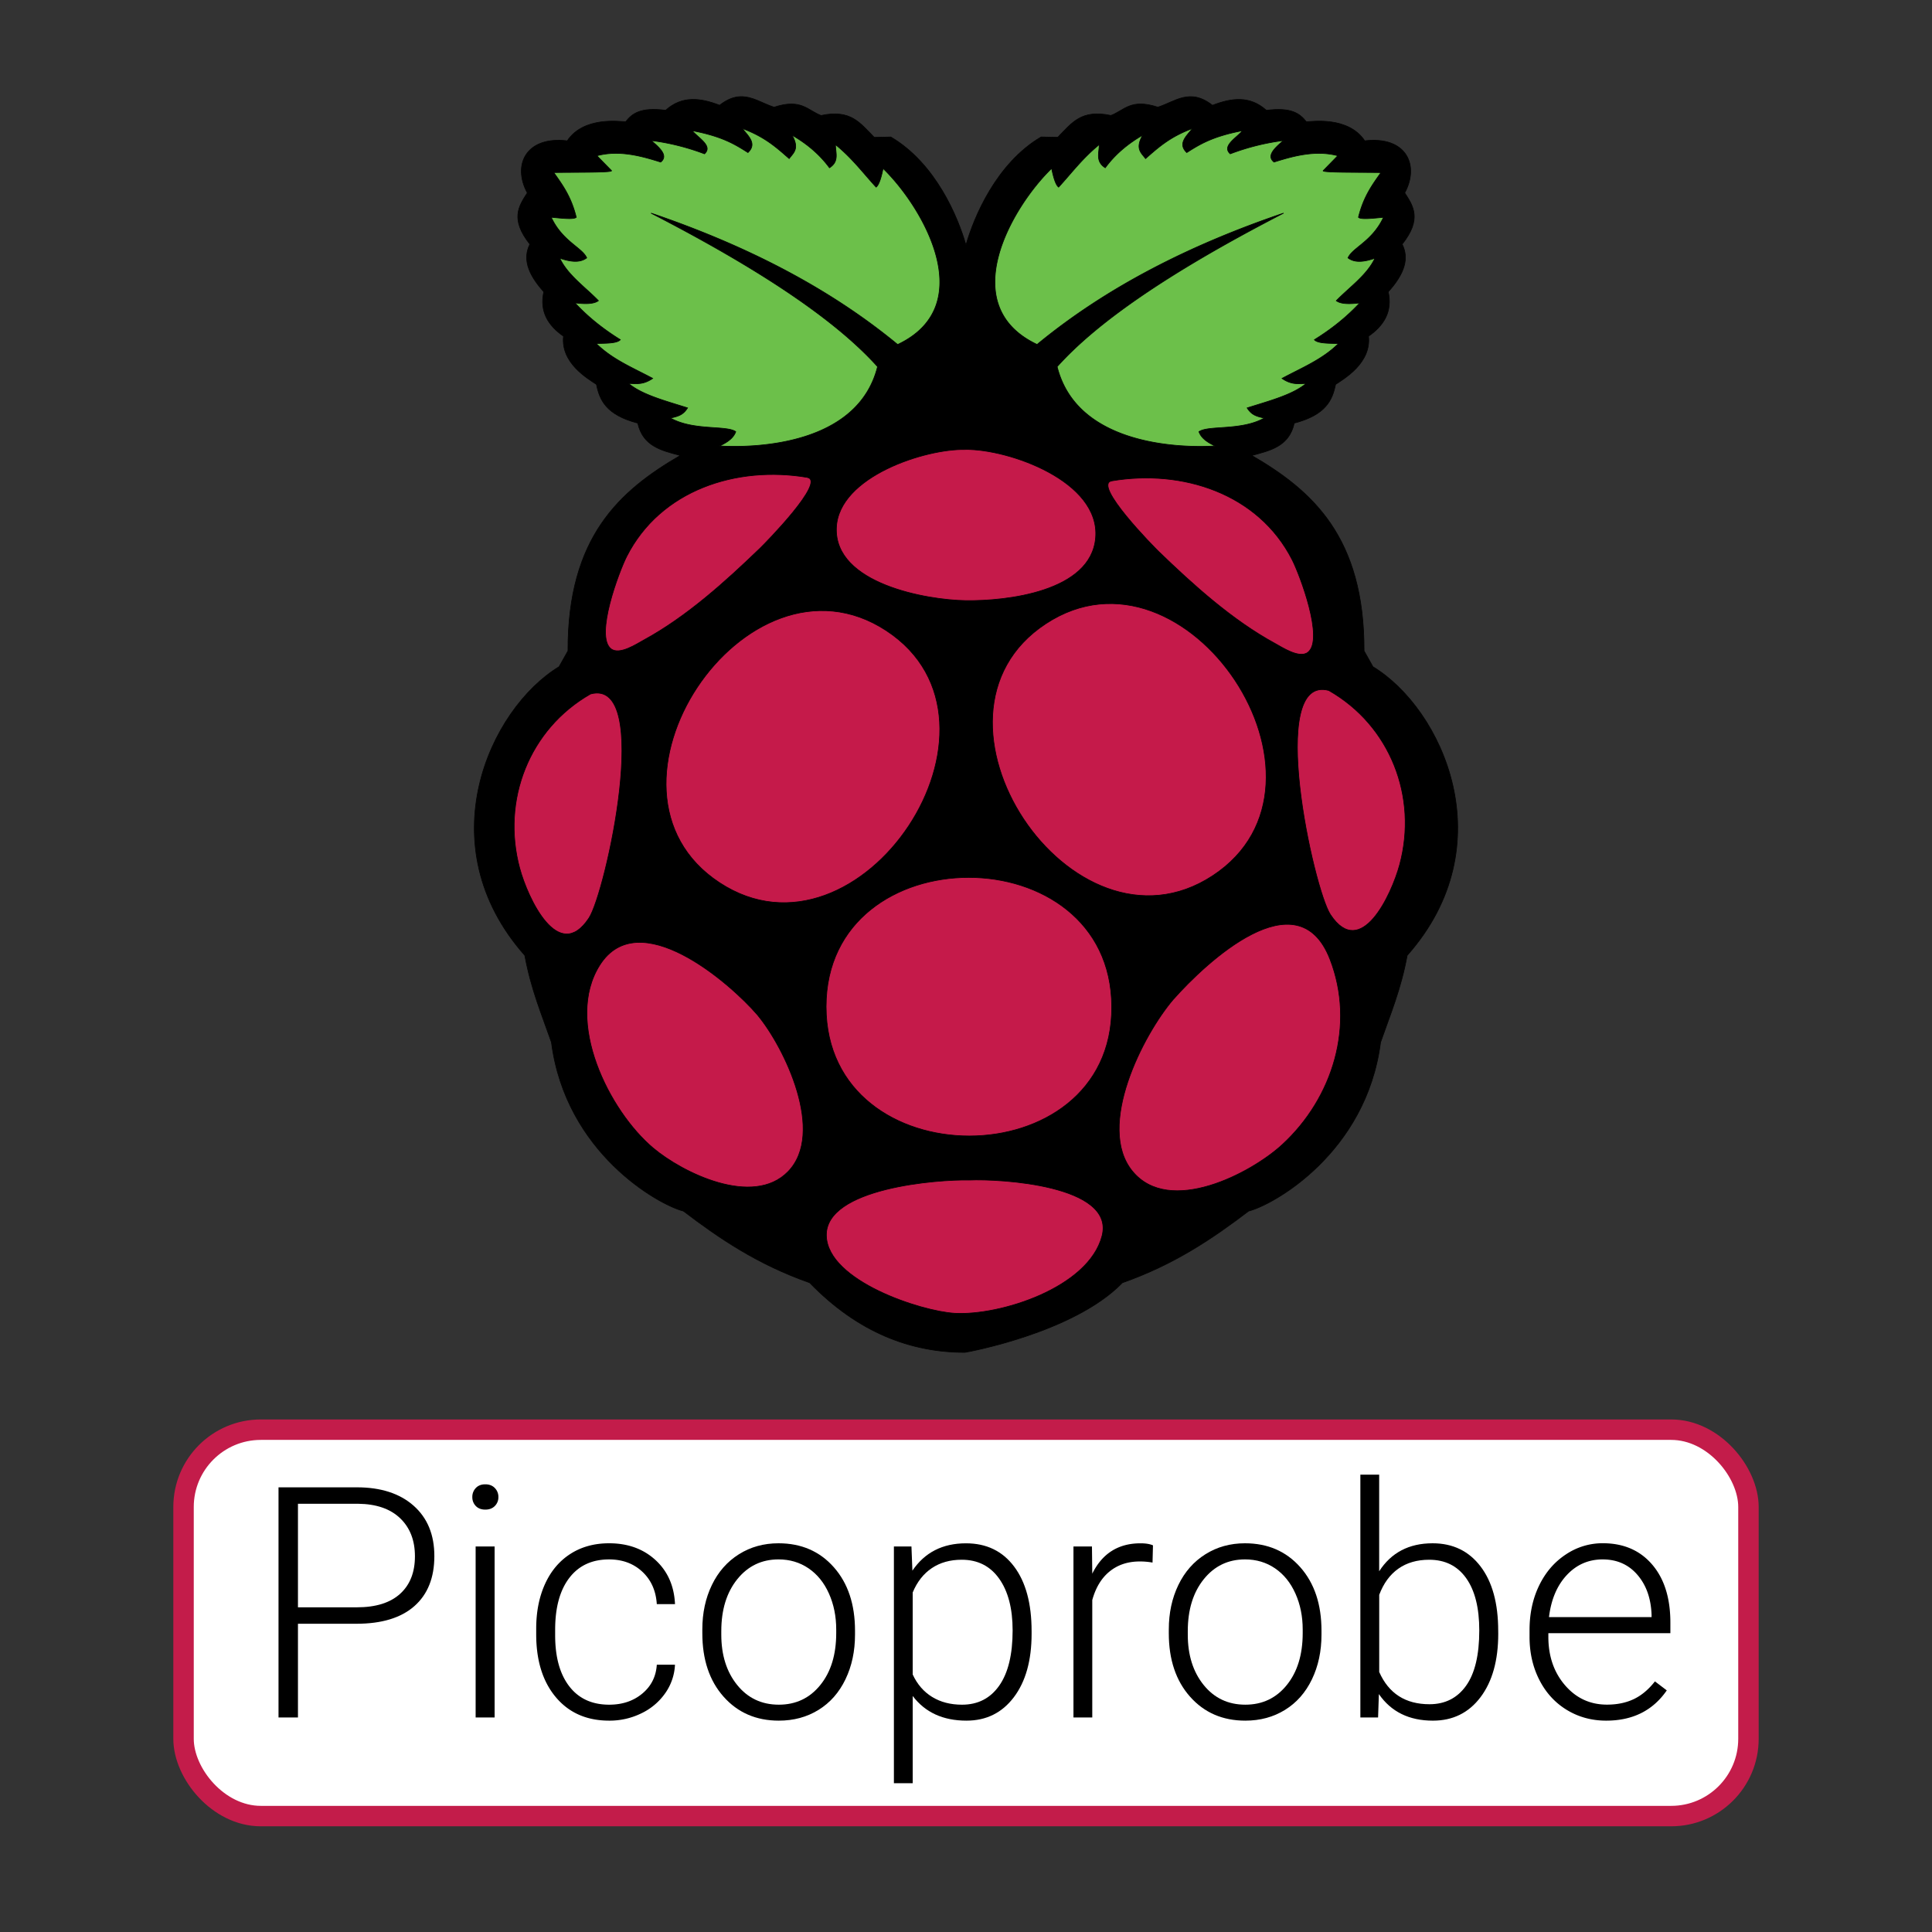 <svg id="metal_pi" data-name="metal pi" xmlns="http://www.w3.org/2000/svg" viewBox="0 0 2834.65 2834.65"><rect x="0" y="0" width="2834.65" height="2834.65" fill="#333333" stroke="none"/><defs><style>.cls-1{fill:#fff;stroke:#c31c4a;stroke-width:30px;}.cls-1,.cls-2,.cls-3,.cls-4{stroke-miterlimit:10;}.cls-2,.cls-3,.cls-4{stroke:#000;}.cls-3{fill:#6cc04a;}.cls-4{fill:#c51a4a;}</style></defs><g id="Picoprobe"><rect id="outline" class="cls-1" x="269.29" y="2097.64" width="2296.06" height="566.93" rx="113.39"/><path d="M437.17,2382.38v137.53H408.64V2182.22h115q52.65,0,83.15,26.9t30.5,74q0,47.55-29.34,73.41t-85,25.86Zm0-24.12h86.51q41.52,0,63.32-19.75t21.8-55.05q0-35.07-21.68-55.86t-61.58-21.26H437.17Z"/><path d="M693,2196.48a18.58,18.58,0,0,1,5.11-13.25q5.1-5.42,13.91-5.42t14,5.42a18.38,18.38,0,0,1,5.22,13.25,18,18,0,0,1-5.22,13.14q-5.2,5.31-14,5.3t-13.91-5.3A18.17,18.17,0,0,1,693,2196.48Zm32.71,323.43H697.86V2269H725.7Z"/><path d="M893.85,2501.13q29,0,48.59-16.35t21.22-42.33h26.67A78.47,78.47,0,0,1,976,2484.31a90,90,0,0,1-35.13,29.57,105.83,105.83,0,0,1-47,10.67q-49.41,0-78.28-34.32t-28.87-92.31v-8.35q0-37.11,13-65.64t37.23-44.07q24.23-15.53,56.71-15.54,41.28,0,68.07,24.59t28.64,64.71H963.66q-1.86-29.46-21.22-47.55T893.62,2288q-37.57,0-58.33,27.14t-20.76,76.07v8.12q0,48,20.76,74.91T893.85,2501.13Z"/><path d="M1030.46,2390.73q0-36.18,14-65.18t39.66-45.11q25.62-16.11,58.1-16.12,50.1,0,81.18,35.14t31.08,93.12v5.8q0,36.42-14,65.52t-39.54,44.88q-25.52,15.78-58.22,15.77-49.86,0-81.06-35.13t-31.19-93.13Zm27.83,7.65q0,45,23.31,73.87t61.11,28.88q37.57,0,60.89-28.88t23.31-76.19v-5.33q0-28.76-10.67-52.65t-29.92-37q-19.26-13.11-44.07-13.11-37.11,0-60.54,29.11t-23.42,76.19Z"/><path d="M1513.58,2397q0,58.68-26,93.12T1418,2524.55q-51.49,0-78.86-36.18v128h-27.6V2269h25.75l1.39,35.49q27.13-40.12,78.62-40.13,45,0,70.63,34.1t25.63,94.63Zm-27.84-4.87q0-48-19.71-75.84t-55-27.83q-25.51,0-43.83,12.29t-28.07,35.72v120.37q10,21.57,28.53,32.93t43.83,11.37q35,0,54.62-28T1485.74,2392.12Z"/><path d="M1691,2292.62a103.83,103.83,0,0,0-18.78-1.62q-26,0-44,14.49t-25.63,42.1v172.32H1575V2269h27.13l.47,39.9q22-44.54,70.74-44.54,11.59,0,18.32,3Z"/><path d="M1714.89,2390.73q0-36.18,14-65.18t39.66-45.11q25.62-16.11,58.1-16.12,50.08,0,81.17,35.14t31.08,93.12v5.8q0,36.42-14,65.52t-39.55,44.88q-25.52,15.78-58.21,15.77-49.87,0-81.06-35.13t-31.2-93.13Zm27.84,7.65q0,45,23.31,73.87t61.11,28.88q37.57,0,60.88-28.88t23.31-76.19v-5.33q0-28.76-10.67-52.65t-29.92-37q-19.24-13.11-44.06-13.11-37.12,0-60.54,29.11t-23.42,76.19Z"/><path d="M2198.24,2397q0,58.68-26,93.12t-69.82,34.44q-52.41,0-79.32-39l-1.16,34.32h-26V2163.66h27.6v141.72q26.43-41.05,78.39-41.06,44.53,0,70.39,34t25.86,94.52Zm-27.83-4.87q0-49.63-19.25-76.65t-54.27-27q-26.67,0-45.23,13.1t-28.06,38.38v113.19q20.87,47.31,73.75,47.31,34.32,0,53.69-27.13T2170.41,2392.12Z"/><path d="M2356.65,2524.55q-32,0-57.86-15.77t-40.24-44q-14.39-28.18-14.38-63.2v-10q0-36.19,14-65.18t39.08-45.57a96.38,96.38,0,0,1,54.27-16.59q45.69,0,72.48,31.2t26.79,85.23v15.54H2271.77v5.34q0,42.67,24.47,71.09t61.57,28.41q22.28,0,39.32-8.12t31-26l17.39,13.22Q2414.87,2524.56,2356.65,2524.55Zm-5.1-236.57q-31.31,0-52.76,23t-26.1,61.7h150.53v-3q-1.17-36.18-20.64-58.91T2351.55,2288Z"/></g><g id="Raspberry"><path id="plate" class="cls-2" d="M1086.51,141.75c-9.29.3-19.31,3.76-30.74,12.68-27.87-10.76-54.93-14.45-79.11,7.37-37.31-4.86-49.47,5.16-58.61,16.81-8.26-.07-61.34-8.33-85.75,28-61.19-7.23-80.58,36-58.61,76.38-12.53,19.39-25.44,38.49,3.76,75.35-10.32,20.57-3.91,42.83,20.42,69.82-6.41,28.9,6.19,49.25,28.9,65.17-4.27,39.52,36.28,62.52,48.37,70.71,4.64,23,14.3,44.75,60.6,56.77,7.67,34.35,35.46,40.25,62.37,47.48C909.13,720.06,832.82,788,833.33,955l-13.05,23.22c-102,62.08-193.82,261.44-50.28,423.56,9.37,50.73,25.07,87.15,39.08,127.47,20.94,162.5,157.63,238.66,193.68,247.65,52.79,40.26,109,78.37,185.2,105.14,71.74,74,149.52,102.18,227.67,102.18,1.18,0,159.39-28.16,231.13-102.18,76.09-26.77,132.34-64.88,185.2-105.14,36-9,172.67-85.08,193.61-247.65,14-40.32,29.71-76.74,39.07-127.47,143.55-162.12,51.76-361.55-50.28-423.56l-13-23.22c.52-166.92-75.79-235-164.78-286.72,26.91-7.23,54.71-13.13,62.38-47.48,46.22-12,55.95-33.77,60.6-56.77,12.09-8.19,52.57-31.19,48.36-70.71,22.64-15.85,35.32-36.27,28.9-65.17,24.41-27,30.75-49.25,20.43-69.82,29.27-36.86,16.29-56,3.76-75.35,21.89-40.33,2.58-83.61-58.69-76.38-24.33-36.35-77.49-28.09-85.67-27.94C1907.38,167,1895.29,157,1858,161.88c-24.19-21.9-51.24-18.14-79.11-7.38-33.11-26.09-55-5.16-80.07,2.73-40.11-13.12-49.25,4.87-68.93,12.17-43.72-9.22-57,10.84-77.93,32.07l-24.41-.52c-65.91,38.86-98.72,118-110.29,158.66C1405.67,318.92,1372.94,239.81,1307,201l-24.33.52c-21-21.23-34.28-41.36-78-32.07-19.69-7.37-28.83-25.29-68.94-12.17-16.44-5.23-31.55-16-49.25-15.48"/><path id="leaves" class="cls-3" d="M955.2,312.72c175,90.17,276.63,163.16,332.36,225.24C1259,652.31,1110.18,657.54,1055.77,654.3c11.13-5.16,20.42-11.43,23.74-20.94-13.64-9.73-62.08-1-95.85-20,13-2.73,19.1-5.31,25.14-14.89-31.92-10.18-66.35-19-86.55-35.83,10.91.14,21.08,2.43,35.39-7.45C929,539.8,898.51,527.56,874.77,504c14.82-.37,30.74-.14,35.39-5.6-26.18-16.22-48.29-34.28-66.58-54,20.72,2.51,29.42.37,34.43-3.24-19.76-20.28-44.82-37.38-56.77-62.37,15.34,5.3,29.42,7.29,39.59-.45-6.7-15.19-35.53-24.11-52.12-59.57,16.15,1.55,33.32,3.54,36.79,0-7.52-30.6-20.42-47.77-33-65.62,34.65-.51,87.07.15,84.71-2.8L875.8,228.53c33.84-9.15,68.42,1.47,93.56,9.29,11.28-8.92-.22-20.13-13.93-31.63a342.44,342.44,0,0,1,78.22,19.53c12.53-11.35-8.11-22.63-18.14-34,44.39,8.4,63.19,20.27,81.91,32.14,13.57-13,.81-24-8.4-35.39,33.47,12.39,50.72,28.39,68.86,44.24,6.12-8.33,15.63-14.38,4.2-34.43,23.74,13.71,41.66,29.86,54.93,47.92,14.74-9.36,8.77-22.19,8.84-34,24.7,20.13,40.41,41.51,59.58,62.38,3.83-2.81,7.22-12.39,10.24-27.43,58.91,57.21,142.22,201.2,21.38,258.34-103-84.94-225.82-146.57-361.85-192.8h0m928.15,0C1708.47,402.89,1606.73,475.88,1551.06,538c28.54,114.35,177.39,119.58,231.8,116.34-11.13-5.16-20.42-11.43-23.74-20.94,13.64-9.73,62.08-1,95.84-20-13-2.73-19-5.31-25.14-14.89,31.93-10.18,66.36-19,86.56-35.83-10.91.14-21.09,2.43-35.39-7.45,28.61-15.41,59.13-27.65,82.87-51.17-14.82-.37-30.75-.14-35.39-5.6,26.17-16.22,48.29-34.28,66.57-54-20.71,2.51-29.41.37-34.43-3.24,19.76-20.28,44.83-37.38,56.77-62.37-15.33,5.3-29.41,7.29-39.59-.45,6.71-15.19,35.54-24.11,52.13-59.57-16.15,1.55-33.33,3.54-36.79,0,7.52-30.6,20.42-47.77,33-65.62-34.65-.51-87.07.15-84.71-2.8l21.38-21.89c-33.84-9.07-68.42,1.47-93.56,9.29-11.28-8.92.22-20.13,13.93-31.63A342.44,342.44,0,0,0,1805,225.72c-12.54-11.35,8.11-22.63,18.13-34-44.38,8.4-63.18,20.27-81.91,32.14-13.56-13-.73-24,8.41-35.39-33.47,12.39-50.73,28.39-68.86,44.24-6.19-8.33-15.63-14.38-4.2-34.43-23.74,13.71-41.66,29.86-54.93,47.92-14.75-9.36-8.77-22.19-8.85-34-24.7,20.13-40.4,41.51-59.57,62.38-3.83-2.81-7.22-12.39-10.25-27.5-58.9,57.21-142.22,201.2-21.38,258.33,102.92-84.86,225.68-146.49,361.78-192.72h0"/><path id="berries" class="cls-4" d="M1631.13,1477.09c1.4,252.88-419.05,252.85-419.06-.08s418.35-252.82,419.06.08M1300.32,925.17c207.27,135.83-38.13,505.27-244.48,370-207.24-135.9,38.1-505.15,244.48-370m234.38-10.25c-207.28,135.78,38.09,505.24,244.47,370,207.26-135.84-38.12-505.3-244.47-370M866.44,1018.21c91.83-24.64,22.2,291.67-2.4,328.86-44.68,67.57-89.58-29-101.53-73.23-26.91-99.49,13.82-204.21,103.93-255.63m1083.19-5.16c-91.91-24.64-22.22,291.65,2.39,328.86,44.68,67.57,89.61-29,101.57-73.23,26.91-99.5-13.86-204.22-104-255.63M1631.2,705.54c103.31-17.42,215.12,18.21,264.8,116,11,21.74,47.08,116.71,23,135.51-12.45,9.71-37.85-7.35-48.28-13-62.8-34.23-119.55-85.51-170.7-134.87-6.29-6.07-97.78-98.72-68.79-103.59m-446.93-5.16c-103.32-17.47-215.12,18.19-264.8,116-11,21.74-47.07,116.72-23,135.53,12.45,9.72,37.83-7.32,48.27-13,62.79-34.22,119.53-85.52,170.68-134.88,6.29-6.07,97.76-98.74,68.81-103.61m232.32-40.92C1358.27,658,1230.42,699,1227.18,774.1c-3.56,82.51,132.66,106.36,190.07,107.13,58.88.79,183.54-12.78,190.24-92.1,7-83.11-127.3-130.33-190.9-129.67m5.89,1071.91c43.65-1.91,213.83,7.2,194.44,82-19.72,76.08-149.86,117.38-216.37,113.47-49.17-2.88-186.13-47.34-188.09-113.6-2.09-70.55,164.36-83,210-81.87m-310.9-242c39.59,47.67,99.93,173.17,44.49,229.81-51.15,52.26-154.24,1.82-197.7-34.76C894.07,1630.26,827.54,1498.86,880,1416c56.9-89.79,189.94,25,231.55,73.29m609.87-22.93c-44.2,51.73-113.61,186.58-59.87,252.08,54.09,65.92,173.9,3.18,219.73-39,74.29-68.35,107.66-175.55,70-272.31-47.28-121.31-181.74,4.93-229.81,59.22"/></g></svg>